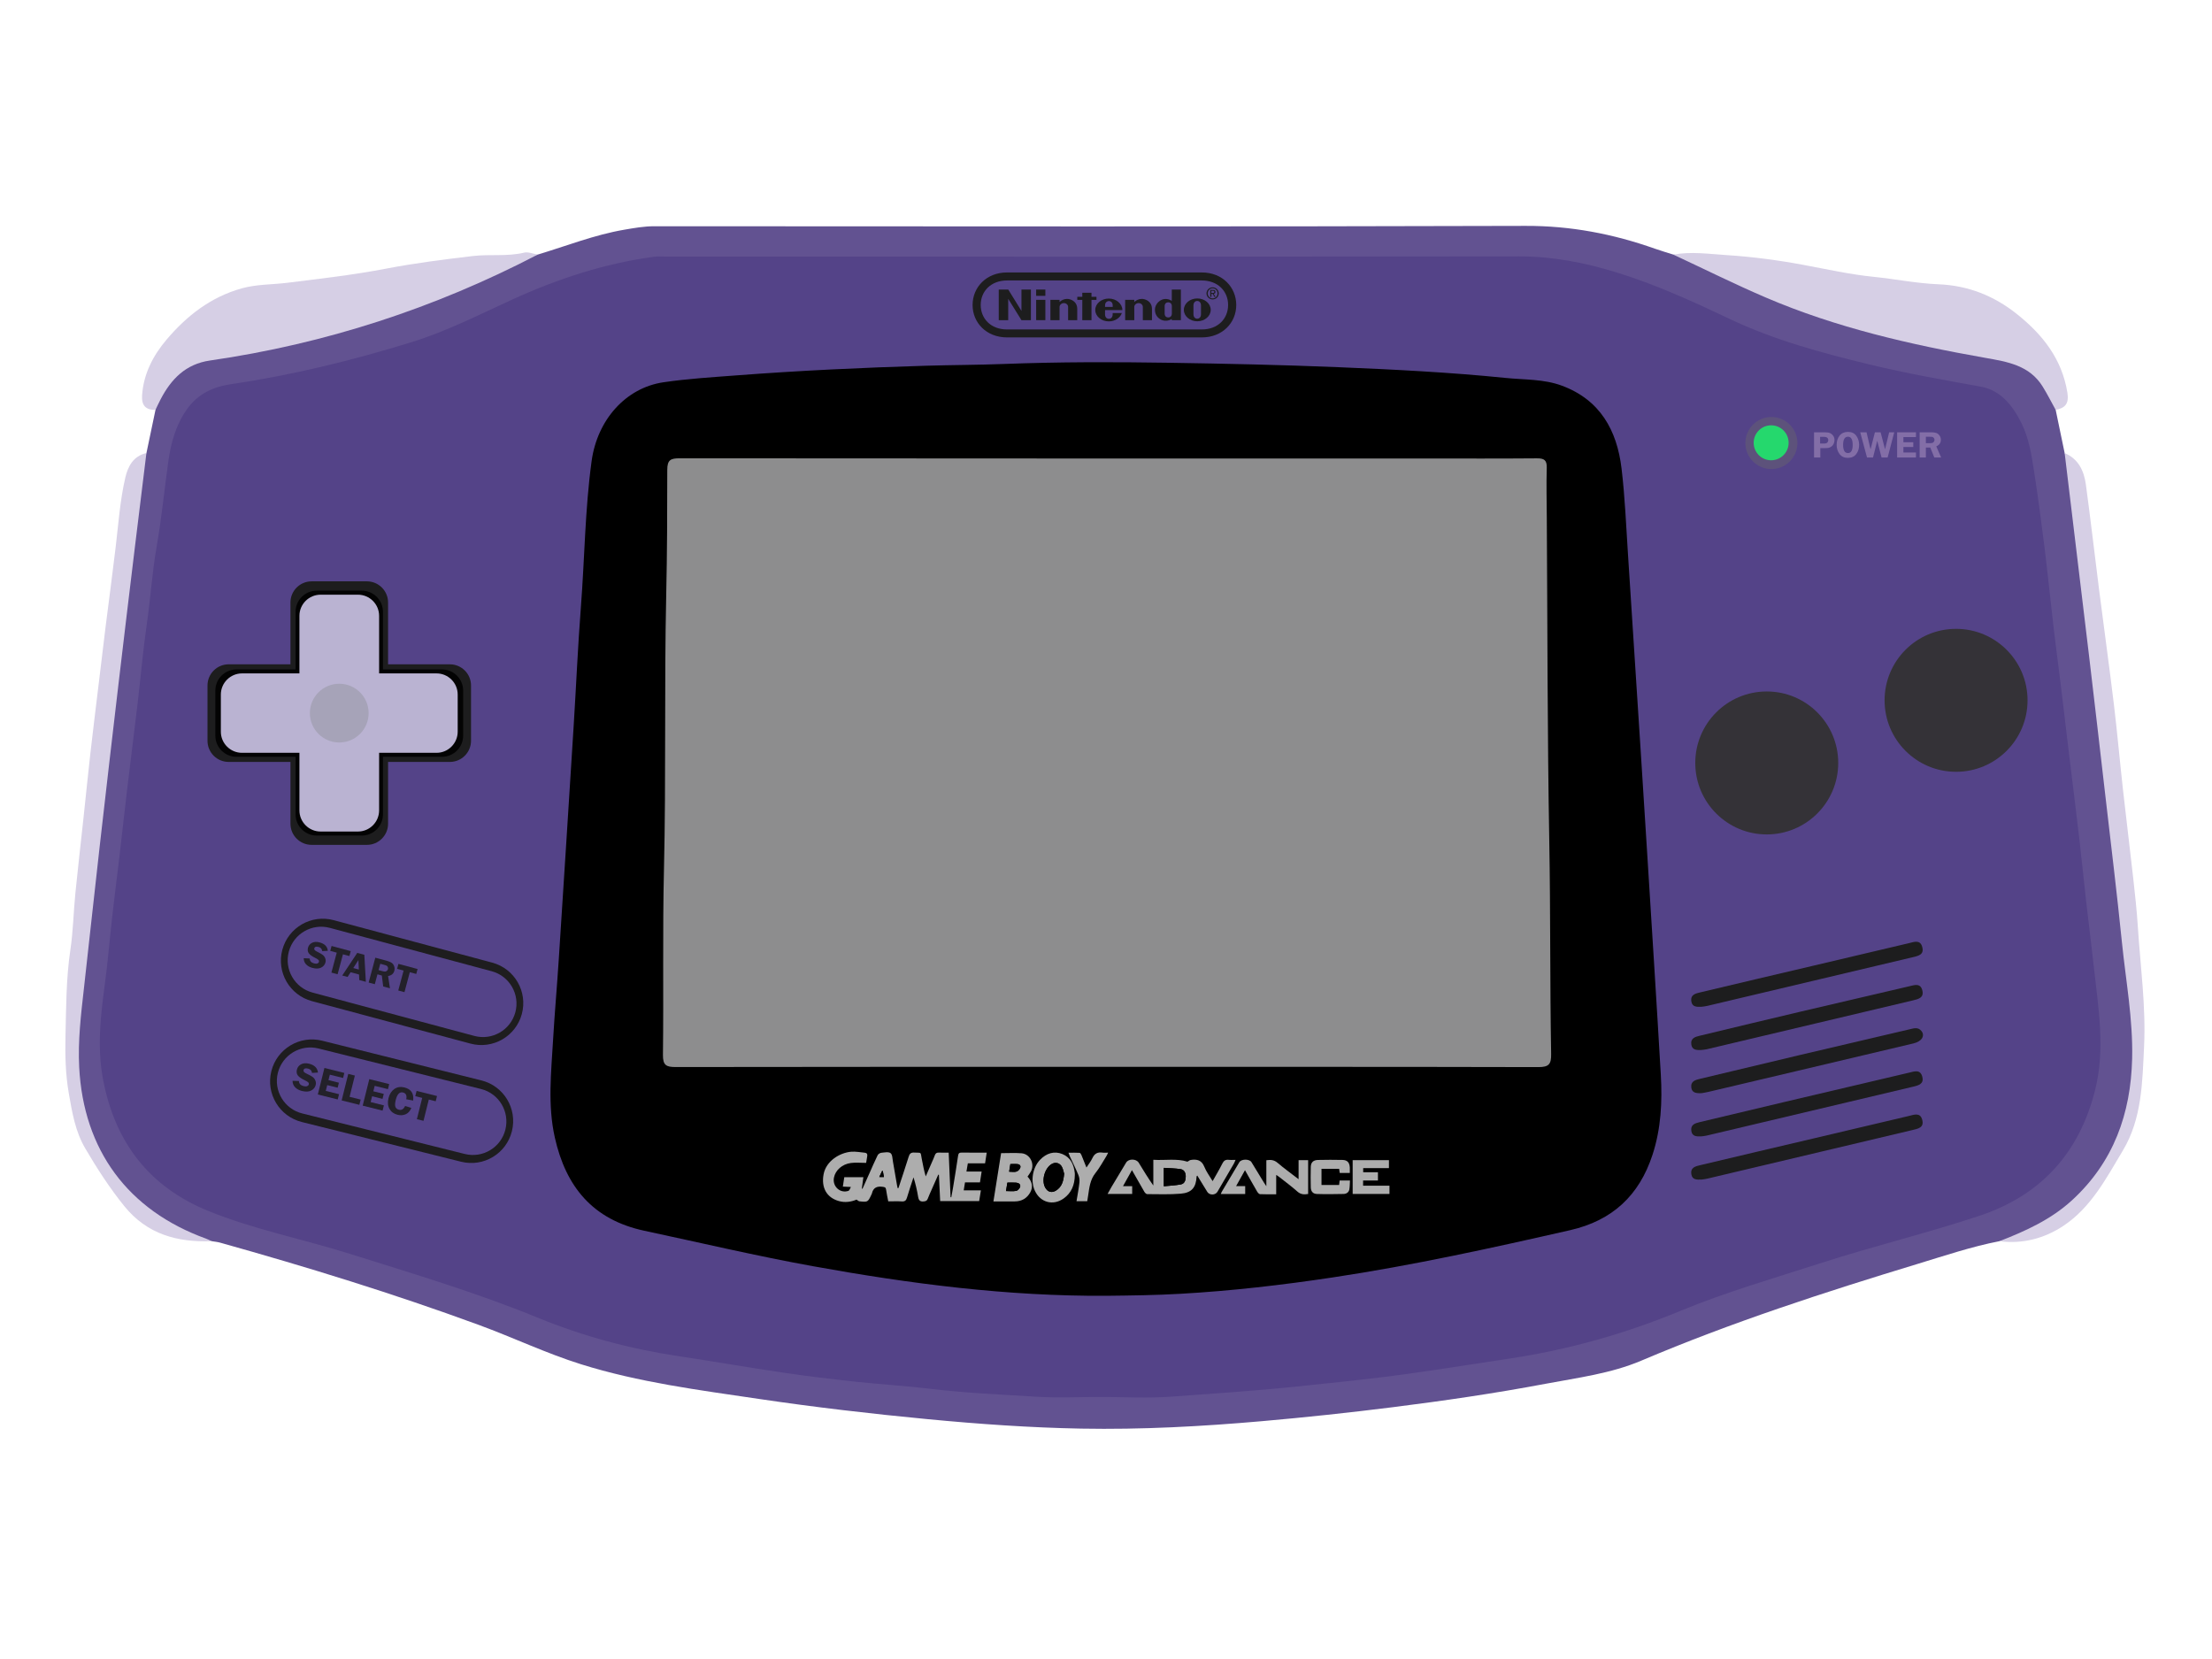 <?xml version="1.0" encoding="utf-8"?>
<!-- Generator: Adobe Illustrator 24.0.2, SVG Export Plug-In . SVG Version: 6.00 Build 0)  -->
<svg version="1.0" id="Layer_1" xmlns="http://www.w3.org/2000/svg" xmlns:xlink="http://www.w3.org/1999/xlink" x="0px" y="0px"
	 viewBox="0 0 1024 768" style="enable-background:new 0 0 1024 768;" xml:space="preserve">
<style type="text/css">
	.st0{fill:#625291;}
	.st1{fill:#544388;}
	.st2{fill:#8D8D8E;}
	.st3{fill:#1D1D1E;}
	.st4{fill-rule:evenodd;clip-rule:evenodd;fill:#1D1D1E;}
	.st5{fill:#D6CFE5;}
	.st6{fill:#ADADAD;}
	.st7{fill:#5D527B;}
	.st8{fill:#25D86D;}
	.st9{fill:#836EA7;}
	.st10{fill:#343237;}
	.st11{display:none;fill:#BAB3D2;}
	.st12{display:none;}
	.st13{display:inline;fill:#A09DB0;}
	.st14{fill:#1E1D1F;}
	.st15{fill:#23212A;}
	.st16{fill:#030303;}
	.st17{fill:#BAB3D2;}
	.st18{fill:#A6A3B8;}
	.st19{display:inline;fill:#A6A3B8;}
</style>
<g>
	<g>
		<g>
			<path class="st0" d="M951.64,189.77c1.38,6.66,2.76,13.32,4.15,19.98c3.31,7.65,3.21,15.93,4.27,23.97
				c4.25,32.18,8.07,64.41,11.72,96.66c4.18,36.88,8.59,73.73,12.48,110.64c1.85,17.53,4.27,34.98,4.03,52.72
				c-0.47,34.85-22.07,66.58-54.52,79.06c-2.66,1.02-5.45,1.28-8.2,1.79c-12.87,2.5-25.28,6.69-37.78,10.49
				c-43.28,13.15-86.27,27.09-127.97,44.8c-14.07,5.98-29.39,7.9-44.35,10.72c-23.47,4.43-47.11,7.87-70.8,10.85
				c-20.1,2.52-40.24,4.68-60.43,6.45c-27.87,2.45-55.76,3.96-83.72,3.45c-23.77-0.44-47.47-2.12-71.15-4.38
				c-26.13-2.49-52.18-5.52-78.12-9.37c-27.68-4.1-55.56-7.66-82.34-16.06c-16.08-5.05-31.43-12.38-47.28-18.2
				c-39.34-14.43-79.36-26.78-119.71-38.07c-1.27-0.35-2.6-0.47-3.9-0.69c-18.04-3.41-32.11-13.48-43.39-27.32
				c-13.08-16.04-18.87-34.88-19.28-55.56c-0.43-21.92,3.41-43.44,5.61-65.12c3.15-31.13,6.94-62.2,10.53-93.28
				c2.71-23.48,5.5-46.95,8.33-70.42c1.77-14.71,3.62-29.41,5.65-44.08c0.43-3.1,0.41-6.35,2.33-9.09
				c1.39-6.65,2.79-13.31,4.18-19.96c0.49-9.98,11.31-21.59,22.63-23.57c20.32-3.56,40.5-7.64,60.46-12.86
				c23.38-6.12,46.24-13.6,67.68-24.98c6.17-3.27,12.72-5.74,19.04-8.7c2.33-1.09,4.81-1.07,7.16-1.79
				c13.3-4,26.28-9.15,40.06-11.51c4.58-0.78,9.12-1.6,13.82-1.6c134.48,0.05,268.96,0.24,403.44-0.17
				c20.83-0.06,40.5,3.71,59.87,10.57c2.8,0.99,5.66,1.82,8.5,2.72c7.81,0.77,14.58,4.63,21.2,8.15
				c40.55,21.56,84.57,31.62,129.26,39.26c12.3,2.1,20.04,8.79,25.46,19.25C951.39,186.16,952.14,187.84,951.64,189.77z"/>
			<path class="st1" d="M508.94,646.7c-9.66,0-19.36,0.48-28.98-0.11c-16.51-1.02-33.05-1.71-49.5-3.7
				c-11.33-1.37-22.74-2.01-34.09-3.23c-11.18-1.2-22.35-2.53-33.47-4.17c-16.35-2.41-32.63-5.25-48.96-7.71
				c-22.37-3.37-43.95-9.16-64.99-17.78c-28.28-11.59-57.62-20.33-86.78-29.5c-21.84-6.87-44.46-11.28-65.7-19.9
				c-27.35-11.1-43.26-31.76-48.76-60.86c-2.87-15.16-1.09-29.95,0.92-44.89c1.34-10,2.13-20.06,3.27-30.09
				c1.15-10.18,2.46-20.34,3.65-30.52c1.14-9.69,2.18-19.39,3.34-29.07c1.57-13.13,3.24-26.24,4.79-39.36
				c1.45-12.32,2.51-24.69,4.29-36.95c1.73-11.94,2.46-23.99,4.56-35.9c2.29-13.01,3.54-26.2,5.38-39.3
				c1.21-8.6,3.43-16.8,8.58-24.12c5.09-7.24,12.19-10.48,20.5-11.71c28.42-4.18,56.22-10.99,83.64-19.47
				c16.1-4.98,31.07-12.63,46.33-19.61c21.07-9.64,42.89-16.82,65.94-19.9c1.64-0.22,3.33-0.06,4.99-0.06
				c131.79,0,263.59,0.07,395.38-0.1c15.49-0.02,30.3,2.88,44.94,7.38c18.16,5.58,35.37,13.44,52.51,21.58
				c20.63,9.8,42.62,15.73,64.74,21.08c17.05,4.13,34.32,7.17,51.58,10.28c9.07,1.63,14.63,8.67,18.64,16.65
				c3.63,7.21,4.81,15.13,6.02,22.98c1.78,11.59,3.34,23.22,4.78,34.86c1.56,12.63,2.82,25.3,4.3,37.95
				c1,8.54,2.17,17.06,3.21,25.59c1.28,10.5,2.5,21,3.77,31.5c1.57,12.96,3.2,25.91,4.72,38.88c1.17,10.02,2.16,20.06,3.29,30.08
				c1.15,10.18,2.47,20.34,3.58,30.53c2.05,18.87,5.33,37.63,0.52,56.68c-7.37,29.19-25.17,48.68-53.47,58.1
				c-24.08,8.01-48.8,13.96-72.97,21.76c-21.98,7.09-44.24,13.47-65.57,22.3c-25.59,10.59-51.83,17.97-79.22,22.08
				c-19.44,2.92-38.86,6.11-58.36,8.54c-13.45,1.67-26.96,3-40.44,4.42c-19.1,2-38.25,3.21-57.39,4.63
				c-11.1,0.82-22.32,0.15-33.48,0.15C508.94,646.68,508.94,646.69,508.94,646.7z"/>
			<path d="M512.12,599.86c-45.75,0.28-90.88-5.56-135.79-13.7c-26.17-4.74-52.05-10.85-78.05-16.41
				c-23.87-5.11-36.34-20.37-41.44-43.18c-3.37-15.05-1.67-30.15-0.8-45.24c0.72-12.45,1.84-24.87,2.64-37.32
				c2.33-35.84,4.61-71.69,6.86-107.54c1.16-18.43,1.94-36.88,3.36-55.29c1.74-22.54,1.9-45.21,4.96-67.64
				c2.63-19.33,15.93-34.01,33.23-36.57c11.17-1.65,22.49-2.33,33.76-3.19c29.2-2.23,58.44-3.59,87.72-4.47
				c11.98-0.36,23.96-0.35,35.93-0.81c25.46-0.98,50.94-0.98,76.41-0.57c26.12,0.41,52.25,0.96,78.36,2.04
				c25.91,1.07,51.84,2.36,77.65,4.98c8.72,0.89,17.71,0.47,26.1,3.58c17.69,6.55,25.51,20.64,27.63,38.25
				c1.61,13.36,2.13,26.85,3.02,40.28c2.01,30.53,3.96,61.07,5.92,91.6c1.01,15.77,2.02,31.53,3,47.3
				c2.11,33.86,4.29,67.72,6.25,101.59c0.72,12.5,0.11,24.92-3.84,37.02c-6.16,18.86-18.59,30.45-38.1,34.9
				c-36.46,8.31-72.98,16.33-109.98,21.89c-23.34,3.51-46.79,6.23-70.39,7.57C535.07,599.6,523.61,599.73,512.12,599.86z"/>
			<path class="st2" d="M512.23,493.88c-66.48,0-132.95-0.04-199.43,0.08c-4.32,0.01-5.96-0.75-5.9-5.63
				c0.34-28.65-0.2-57.32,0.47-85.96c1-42.3,0.11-84.61,1.04-126.89c0.43-19.31,0.49-38.62,0.49-57.92c0-4.63,1.5-5.4,5.69-5.4
				c115.29,0.11,230.59,0.09,345.88,0.09c16.99,0,33.99,0.08,50.98-0.07c3.4-0.03,4.7,0.82,4.59,4.43
				c-0.23,7.66-0.03,15.32,0.02,22.99c0.33,49.96,0.25,99.93,1.15,149.88c0.59,32.81,0.29,65.61,0.86,98.4
				c0.08,4.72-0.99,6.12-5.91,6.11C645.52,493.83,578.88,493.88,512.23,493.88z"/>
			<g>
				<path class="st3" d="M787.49,486.07c-2.37,0.13-4.19-0.14-4.53-2.53c-0.43-2.99,1.88-3.58,4-4.09
					c15.64-3.77,31.28-7.53,46.94-11.22c16.63-3.92,33.27-7.76,49.91-11.65c2.46-0.58,5.25-1.61,6.1,1.94
					c0.81,3.4-1.82,3.99-4.44,4.61c-31.81,7.5-63.6,15.08-95.41,22.61C789.1,485.96,788.09,485.99,787.49,486.07z"/>
				<path class="st3" d="M787.58,526.06c-2.34,0.12-4.2-0.04-4.6-2.44c-0.5-2.98,1.73-3.64,3.89-4.16
					c13.23-3.17,26.46-6.32,39.69-9.44c19.05-4.49,38.1-8.95,57.15-13.44c2.44-0.58,5.23-1.69,6.16,1.82
					c0.9,3.37-1.66,4.06-4.32,4.68c-31.81,7.5-63.61,15.07-95.41,22.6C789.19,525.92,788.18,525.98,787.58,526.06z"/>
				<path class="st3" d="M787.7,546.05c-2.35,0.12-4.26,0.05-4.7-2.34c-0.61-3.34,2.04-3.83,4.26-4.36
					c17.42-4.16,34.86-8.24,52.3-12.34c14.69-3.46,29.38-6.91,44.07-10.39c2.43-0.58,5.26-1.77,6.21,1.71
					c1.03,3.73-1.96,4.2-4.69,4.84c-31.65,7.47-63.28,15-94.92,22.49C789.27,545.89,788.27,545.96,787.7,546.05z"/>
				<path class="st3" d="M787.7,466.06c-2.35,0.12-4.26,0.05-4.7-2.34c-0.61-3.34,2.04-3.83,4.26-4.36
					c17.42-4.16,34.86-8.24,52.3-12.34c14.69-3.46,29.39-6.91,44.07-10.39c2.43-0.58,5.26-1.77,6.22,1.71
					c1.03,3.73-1.95,4.2-4.69,4.85c-31.65,7.47-63.28,15-94.92,22.49C789.27,465.9,788.27,465.98,787.7,466.06z"/>
				<path class="st3" d="M787.82,506.05c-2.8,0.14-4.58-0.22-4.87-2.6c-0.36-3,2-3.53,4.09-4.04c15.48-3.73,30.97-7.42,46.47-11.08
					c16.79-3.96,33.59-7.85,50.38-11.81c1.98-0.47,3.98-1.18,5.54,0.69c1.86,2.22,0.26,4.89-3.56,5.8
					c-18.24,4.35-36.48,8.64-54.73,12.95c-13.4,3.17-26.8,6.33-40.21,9.49C789.64,505.75,788.33,505.95,787.82,506.05z"/>
			</g>
			<g>
				<path class="st3" d="M556.35,126.13h-90.16c-9.54-0.02-15.95,6.84-15.95,15.06s6.39,15,15.96,15.01h90.13
					c9.57,0,15.97-6.78,15.97-15.01C572.3,132.96,565.89,126.11,556.35,126.13z M556.3,152.51h-90.07
					c-7.61,0.03-12.23-5.08-12.23-11.34s4.65-11.33,12.23-11.34h90.07c7.58,0.01,12.23,5.08,12.23,11.34
					C568.53,147.43,563.91,152.54,556.3,152.51z"/>
				<polygon class="st4" points="462.35,134.06 466.76,134.06 472.86,143.93 472.86,134.06 477.23,134.06 477.23,148.21 
					472.86,148.21 466.73,138.34 466.73,148.21 462.35,148.21 				"/>
				<polygon class="st4" points="501.02,135.52 505.28,135.52 505.28,137.42 507.59,137.42 507.59,138.82 505.28,138.82 
					505.29,148.21 501.02,148.21 501.03,138.82 498.71,138.82 498.71,137.42 501.03,137.42 				"/>
				<polygon class="st4" points="479.67,138.8 483.93,138.8 483.93,148.21 479.67,148.21 				"/>
				<polygon class="st4" points="479.66,134.05 483.93,134.05 483.93,136.95 479.66,136.95 				"/>
				<path class="st4" d="M555.97,143.43c0,0,0,1.42,0,1.99c0,1.5-0.89,2.12-1.74,2.12s-1.74-0.62-1.74-2.12c0-0.57,0-2.03,0-2.03
					s0-1.39,0-1.96c0-1.49,0.89-2.11,1.74-2.11s1.74,0.61,1.74,2.11C555.97,142.01,555.97,143.06,555.97,143.43L555.97,143.43
					L555.97,143.43L555.97,143.43z M554.26,138.16c-3.44,0-6.22,2.37-6.22,5.29s2.78,5.28,6.22,5.28c3.44,0,6.22-2.37,6.22-5.28
					C560.48,140.52,557.7,138.16,554.26,138.16L554.26,138.16z"/>
				<path class="st4" d="M542.46,134.06h4.2v14.15h-4.21c0,0,0-0.46,0-0.54c-1.63,1.02-3.47,1.02-4.9,0.35
					c-0.38-0.18-2.91-1.39-2.91-4.67c0-2.49,2.35-5.2,5.41-4.93c1.01,0.09,1.73,0.46,2.41,0.84
					C542.46,137.09,542.46,134.06,542.46,134.06L542.46,134.06L542.46,134.06z M542.49,143.46c0,0,0-1.18,0-1.68
					c0-1.45-1-1.83-1.67-1.83c-0.68,0-1.67,0.37-1.67,1.83c0,0.48,0,1.68,0,1.68s0,1.17,0,1.67c0,1.46,0.99,1.83,1.67,1.83
					c0.66,0,1.67-0.38,1.67-1.83C542.49,144.52,542.49,143.46,542.49,143.46L542.49,143.46z"/>
				<path class="st4" d="M493.89,138.37c1.59-0.04,4.82,1,4.8,4.73c0,0.66,0,5.12,0,5.12h-4.23c0,0,0-5.59,0-6.18
					c0-0.82-0.78-1.73-1.94-1.73s-2.02,0.91-2.02,1.73c0,0.4,0,6.18,0,6.18h-4.23v-9.41h4.23c0,0,0,0.76,0,0.99
					C491.31,139.01,492.48,138.41,493.89,138.37L493.89,138.37z"/>
				<path class="st4" d="M528.48,138.37c1.59-0.04,4.82,1,4.8,4.73c-0.01,0.66,0,5.12,0,5.12h-4.23c0,0,0-5.59,0-6.18
					c0-0.82-0.78-1.73-1.94-1.73s-2.02,0.91-2.02,1.73c0,0.4,0.01,6.18,0.01,6.18h-4.23v-9.41h4.22c0,0-0.01,0.76,0,0.99
					C525.91,139.01,527.08,138.41,528.48,138.37L528.48,138.37z"/>
				<path class="st4" d="M511.55,142.08c-0.01-0.82,0.01-1.37,0.28-1.85c0.33-0.58,0.95-0.85,1.5-0.86l0,0
					c0.56,0,1.17,0.28,1.5,0.86c0.27,0.47,0.29,1.02,0.28,1.85H511.55L511.55,142.08L511.55,142.08z M515.09,144.92
					c0,0,0,0.04,0,0.57c0,1.72-1.13,2.11-1.76,2.11s-1.78-0.38-1.78-2.11c0-0.52,0.01-1.94,0.01-1.94h8.02
					c0-2.92-2.82-5.34-6.28-5.34c-3.46,0-6.27,2.37-6.27,5.28c0,2.92,2.81,5.29,6.27,5.29c2.87,0,5.3-1.64,6.04-3.86H515.09
					L515.09,144.92z"/>
				<path class="st4" d="M560.78,137.43h-0.49v-3.22h1.23c0.76,0,1.14,0.28,1.14,0.92c0,0.58-0.36,0.83-0.84,0.89l0.92,1.42h-0.54
					l-0.85-1.4h-0.56v1.39H560.78L560.78,137.43z M561.36,135.61c0.41,0,0.78-0.03,0.78-0.52c0-0.4-0.36-0.47-0.7-0.47h-0.67v1
					L561.36,135.61L561.36,135.61z"/>
				<path class="st4" d="M558.53,135.81c0-1.6,1.3-2.79,2.84-2.79c1.52,0,2.82,1.18,2.82,2.79c0,1.62-1.3,2.8-2.82,2.8
					C559.83,138.61,558.53,137.43,558.53,135.81L558.53,135.81L558.53,135.81z M561.37,138.14c1.27,0,2.26-0.99,2.26-2.34
					c0-1.32-0.99-2.32-2.26-2.32c-1.28,0-2.28,1-2.28,2.32C559.09,137.15,560.09,138.14,561.37,138.14L561.37,138.14z"/>
			</g>
		</g>
		<g>
			<path class="st5" d="M67.78,209.73c-1.78,14.5-3.58,29.01-5.33,43.51c-2.55,21.11-5.11,42.22-7.59,63.34
				c-2.93,24.92-5.83,49.84-8.66,74.77c-2.51,22.12-4.88,44.27-7.37,66.39c-1.36,12.06-2.81,24.1-2.17,36.3
				c1.98,38.36,22.56,66.27,58.67,79.34c0.92,0.33,1.79,0.8,2.68,1.21c-15.89,0.56-29.9-3.15-40.49-16.26
				c-6.81-8.43-12.63-17.46-18.08-26.74c-4.6-7.83-6.08-16.73-7.61-25.57c-1.51-8.7-1.72-17.62-1.52-26.22
				c0.32-13.34,0.28-26.8,2.27-40.12c1.29-8.65,1.44-17.47,2.31-26.2c1.14-11.5,2.49-22.99,3.72-34.48
				c1.1-10.19,2.11-20.39,3.26-30.57c1.13-10.01,2.39-20.01,3.59-30.01c1.13-9.35,2.23-18.7,3.39-28.04
				c1.56-12.45,3.25-24.89,4.72-37.35c1.26-10.67,2-21.42,4.43-31.9C59.23,215.86,61.71,211.12,67.78,209.73z"/>
			<path class="st5" d="M925.58,574.59c12.13-4.7,23.91-10.05,33.64-18.98c19.19-17.63,27.21-40.04,27.81-65.57
				c0.43-18.21-2.94-36.09-4.76-54.1c-2.24-22.15-4.95-44.25-7.5-66.37c-2.53-21.95-5.07-43.9-7.67-65.84
				c-2.74-23.1-5.55-46.19-8.33-69.28c-0.99-8.24-1.99-16.48-2.98-24.71c6.43,2.72,8.96,8.27,9.82,14.56
				c2.22,16.36,4.09,32.77,6.18,49.14c2.23,17.52,4.67,35.01,6.78,52.54c1.58,13.12,2.74,26.29,4.2,39.42
				c1.53,13.78,3.25,27.54,4.78,41.32c0.82,7.39,1.64,14.79,2.11,22.21c1.19,18.51,3.79,37,2.89,55.54
				c-0.8,16.44-0.93,33.32-9.82,48.15c-7.65,12.77-14.69,26.32-27.46,34.81C946.52,573.27,936.38,575.99,925.58,574.59z"/>
		</g>
		<g>
			<path d="M406.8,554.57c-0.6,1.32-1.28,2.6-1.77,3.96c-0.42,1.17-1.15,1.42-2.3,1.42c-3.42-0.01-6.85,0.11-10.27,0.18
				c-6.07,0.13-11.05-2.08-13.71-7.66c-2.71-5.68-1.59-11.26,2.28-16.1c4.83-6.04,13.36-8.29,21.1-5.87
				c0.88,0.27,1.77,0.85,2.55-0.26c0.13-0.19,0.63-0.16,0.96-0.17c3.04-0.01,6.07-0.05,9.1,0.06c0.48,0.02,1.18,0.7,1.36,1.22
				c0.35,1.02,0.4,2.14,0.57,3.22c0.17,0.03,0.34,0.06,0.51,0.09c0.39-1.1,0.83-2.19,1.15-3.31c0.27-0.94,0.74-1.32,1.78-1.32
				c17.26,0.04,34.52,0.04,51.77,0.03c2.62,0,4.83,0.88,6.61,2.82c0.3,0.33,0.65,0.6,0.94,0.86c0.15-0.03,0.22-0.03,0.25-0.06
				c4.04-3.56,8.89-3.76,13.94-3.66c7.92,0.16,15.85,0.03,23.78,0.03c0.67,0,1.34,0,2.26,0c-0.56,1.1-1.03,2-1.67,3.24
				c0.86,0,1.49,0,2.13,0c11.92,0,23.84,0.02,35.75-0.03c1.32-0.01,2.05,0.4,2.63,1.54c0.78,1.54,1.72,2.99,2.82,4.86
				c1.03-1.92,1.94-3.49,2.73-5.13c0.43-0.88,0.97-1.2,1.95-1.19c7.87,0.04,15.74,0,23.61,0.06c0.76,0.01,1.62,0.4,2.26,0.85
				c1.82,1.28,3.55,2.69,5.66,4.32c0-1.94,0-3.46,0-5.1c16.51,0,32.78,0,49.19,0c0,7.63,0,15.24,0,23.02
				c-0.6,0.03-1.19,0.08-1.79,0.08c-13.94,0-27.88,0.03-41.82-0.05c-1.12-0.01-2.36-0.56-3.33-1.18c-1.73-1.12-3.29-2.5-5.27-4.03
				c0,1.94,0,3.5,0,5.26c-0.85,0-1.45,0-2.04,0c-10.85,0-21.7-0.05-32.55,0.05c-1.71,0.01-2.76-0.46-3.46-1.96
				c-0.33-0.7-0.83-1.31-1.38-2.16c-4.27,4.35-9.66,4.1-15.02,4.09c-9.84-0.03-19.68-0.01-29.51-0.02c-2.52,0-3.56,0.8-4.15,3.24
				c-3.94,0-7.92,0-12.03,0c-0.07-0.45-0.14-0.95-0.24-1.62c-5.71,3.31-10.99,2.79-15.89-1.7c-0.37,0.26-0.75,0.48-1.08,0.75
				c-2.21,1.84-4.75,2.65-7.63,2.63c-8.6-0.06-17.2-0.1-25.8-0.09c-11.24,0.01-22.48,0.04-33.72,0.15
				c-1.51,0.01-2.13-0.39-2.18-1.93c-0.04-1.15-0.41-2.29-0.63-3.43C407.08,554.59,406.94,554.58,406.8,554.57z M415.92,550
				c-0.11,0.02-0.22,0.04-0.33,0.05c-0.1-0.43-0.21-0.85-0.28-1.28c-0.63-3.65-1.22-7.31-1.89-10.95c-0.25-1.4-0.24-3.33-1.12-3.99
				c-0.95-0.71-2.82-0.32-4.26-0.17c-0.62,0.06-1.45,0.58-1.71,1.12c-1.36,2.77-2.57,5.61-3.83,8.43c-1.06,2.37-2.12,4.74-3.19,7.11
				c-0.1-0.03-0.2-0.07-0.3-0.1c0.23-1.69,0.46-3.38,0.71-5.26c-0.73,0-1.28,0-1.83,0c-2.3,0-4.59,0-7.01,0
				c-0.23,1.49-0.44,2.86-0.66,4.36c1.23,0.06,2.28,0.11,3.72,0.17c-0.45,0.76-0.66,1.63-1.11,1.79c-3.88,1.35-7.57-2.09-6.72-6.18
				c0.7-3.37,3.74-6.16,7.81-6.71c2.27-0.31,4.62-0.05,7.08-0.05c0.14-0.87,0.29-1.97,0.5-3.07c0.18-0.96-0.17-1.55-1.14-1.64
				c-2.11-0.2-4.24-0.63-6.32-0.45c-5.1,0.44-11.58,4.14-12.75,10.51c-1.12,6.11,1.43,10.74,7.08,12.32
				c2.87,0.81,5.66,0.39,8.19-0.67c0.53,0.32,0.91,0.74,1.34,0.79c3.85,0.44,3.91,0.39,5.54-3.09c0.07-0.15,0.18-0.3,0.21-0.46
				c0.6-2.78,2.39-3.55,5.04-3.16c0.9,0.13,1.4,0.24,1.54,1.27c0.24,1.81,0.65,3.6,1.01,5.46c2.2,0,4.23-0.1,6.24,0.03
				c1.45,0.1,2.05-0.43,2.44-1.79c0.91-3.15,1.99-6.24,3.01-9.36c0.94,3.02,1.64,6,2.14,9.01c0.26,1.61,0.83,2.33,2.58,2.15
				c0.96-0.1,1.52-0.32,1.87-1.25c0.51-1.37,1.13-2.69,1.72-4.03c1.05-2.38,2.1-4.75,3.15-7.13c0.1,0.03,0.2,0.06,0.3,0.08
				c0.19,4.05,0.39,8.1,0.58,12.16c6.13,0,12.06,0,18.05,0c0.27-1.67,0.53-3.23,0.81-4.97c-2.78,0-5.29,0-7.96,0
				c0.21-1.3,0.4-2.44,0.6-3.69c2.38,0,4.61,0,6.93,0c0.26-1.7,0.5-3.27,0.77-5.03c-2.48,0-4.71,0-7.03,0
				c0.23-1.35,0.42-2.52,0.64-3.78c2.83,0,5.4,0,7.98,0c0.26-1.66,0.49-3.2,0.76-4.96c-3.98,0-7.79,0.04-11.6-0.02
				c-1.15-0.02-1.5,0.37-1.66,1.51c-0.71,4.94-1.54,9.85-2.34,14.78c-0.24,1.47-0.53,2.93-0.8,4.4c-0.11-0.02-0.22-0.04-0.33-0.06
				c-0.29-6.81-0.57-13.62-0.87-20.61c-1.63,0-3.08,0.06-4.53-0.02c-1-0.06-1.56,0.3-1.89,1.24c-0.37,1.06-0.85,2.07-1.3,3.1
				c-0.97,2.23-1.94,4.46-2.91,6.69c-0.83-2.74-1.29-5.42-1.83-8.08c-0.69-3.42,0.13-2.78-3.51-2.96c-1.55-0.08-2.12,0.52-2.55,1.9
				C419.15,540.33,417.51,545.16,415.92,550z M524.01,541.68c1.99,3.49,3.85,6.8,5.78,10.07c0.27,0.46,0.85,1.05,1.29,1.05
				c5.17,0.02,10.36,0.22,15.49-0.2c5.18-0.43,7.14-2.89,7.4-8.03c0-0.08,0.12-0.15,0.31-0.35c1.57,2.55,3.09,5.08,4.65,7.57
				c1.02,1.62,3.72,1.57,4.69-0.08c2.53-4.31,5.04-8.62,7.55-12.94c0.29-0.5,0.49-1.06,0.83-1.82c-1.24,0-2.2,0.1-3.13-0.02
				c-1.5-0.19-2.32,0.38-3,1.74c-1.34,2.68-2.89,5.26-4.49,8.12c-1.41-2.39-2.95-4.39-3.84-6.64c-1.23-3.1-3.44-3.6-6.25-3.17
				c-0.51,0.08-0.96,0.49-1.56,0.81c-5.01-1.59-10.34-0.51-15.8-0.88c0,4.15,0,8.03,0,11.92c-2.44-3.48-4.6-7.01-6.75-10.55
				c-1.16-1.91-4.7-1.96-5.84-0.07c-2.29,3.8-4.58,7.59-6.85,11.4c-0.59,0.99-1.13,2.01-1.74,3.11c3.95,0,7.67,0,11.39,0
				c0-1.26,0-2.36,0-3.61c-1.36,0-2.63,0-4.24,0C521.31,546.52,522.61,544.2,524.01,541.68z M590.79,543.92
				c0.63,0.41,1.06,0.64,1.44,0.94c2.82,2.23,5.72,4.37,8.4,6.75c1.56,1.38,3.14,1.41,4.95,1.1c0-5.29,0-10.48,0-15.66
				c-1.48,0-2.8,0-4.42,0c0,2.89,0,5.69,0,8.82c-3.51-2.7-6.75-5.03-9.77-7.61c-1.57-1.34-3.15-1.46-5.16-1.17c0,3.87,0,7.7,0,12.03
				c-0.6-0.9-0.91-1.34-1.19-1.8c-1.9-3.12-3.78-6.25-5.7-9.35c-0.96-1.55-4.68-1.52-5.61,0.03c-2.71,4.53-5.4,9.07-8.09,13.61
				c-0.19,0.32-0.3,0.68-0.48,1.1c3.86,0,7.57,0,11.28,0c0-1.26,0-2.36,0-3.64c-1.34,0-2.6,0-4.21,0c1.43-2.57,2.71-4.85,4.11-7.37
				c1.98,3.49,3.75,6.68,5.59,9.83c0.31,0.52,0.87,1.24,1.35,1.26c2.45,0.13,4.9,0.06,7.51,0.06
				C590.79,549.81,590.79,546.98,590.79,543.92z M463.44,533.83c-1.19,7.45-2.37,14.82-3.57,22.33c3.52,0,6.72,0.01,9.91,0
				c3.21-0.01,5.66-1.48,7.16-4.23c1.44-2.64,0.74-5.1-1.29-7.25c0.57-0.84,1.17-1.59,1.6-2.42c1.85-3.53-0.45-8.08-4.4-8.39
				C469.81,533.64,466.71,533.83,463.44,533.83z M497.56,544.07c0-0.34,0.03-0.68-0.01-1.01c-0.46-3.89-1.87-7.22-5.76-8.81
				c-3.66-1.49-7.39-0.44-10.37,2.72c-3.43,3.63-4.43,9.82-2.32,14.33c2.52,5.37,8.39,6.99,13.25,3.55
				C496.04,552.24,497.51,548.47,497.56,544.07z M624.87,543c0-0.95,0.04-1.73-0.01-2.5c-0.14-2.34-1.14-3.46-3.42-3.52
				c-3.76-0.09-7.53-0.09-11.29,0.01c-2.21,0.06-3.3,1.12-3.36,3.2c-0.08,3.14-0.08,6.29,0,9.43c0.05,1.93,0.97,3.06,2.86,3.12
				c4.09,0.13,8.19,0.07,12.29-0.01c1.32-0.03,2.45-0.73,2.7-2.12c0.24-1.34,0.21-2.72,0.29-4.1c-1.81,0-3.29,0-4.78,0
				c-0.09,0.76-0.16,1.41-0.24,2.07c-2.8,0-5.47,0-8.16,0c0-2.58,0-5.06,0-7.5c2.82,0,5.49,0,8.16,0c0.11,0.72,0.19,1.31,0.28,1.93
				C621.75,543,623.19,543,624.87,543z M642.98,540.75c0-1.33,0-2.47,0-3.67c-5.67,0-11.25,0-16.8,0c0,5.32,0,10.51,0,15.64
				c5.79,0,11.42,0,17.04,0c0-1.31,0-2.46,0-3.81c-4.12,0-8.13,0-12.21,0c0-0.85,0-1.5,0-2.4c2.34,0,4.6,0,6.87,0
				c0-1.39,0-2.53,0-3.84c-2.35,0-4.57,0-6.83,0c0-0.69,0-1.21,0-1.91C635.08,540.75,638.99,540.75,642.98,540.75z M503.31,556.08
				c0.14-0.87,0.29-1.69,0.41-2.51c0.57-3.69,0.87-7.39,3.41-10.54c1.96-2.43,3.43-5.25,5.11-7.91c0.25-0.39,0.42-0.84,0.76-1.52
				c-1.08,0-1.86,0.1-2.62-0.02c-2.21-0.34-3.68,0.42-4.65,2.51c-0.69,1.48-1.74,2.79-2.77,4.4c-0.85-2.12-1.54-3.94-2.3-5.74
				c-0.18-0.42-0.54-1.05-0.86-1.07c-1.64-0.11-3.29-0.05-5.17-0.05c0.29,0.77,0.44,1.24,0.64,1.68c1.34,2.9,2.76,5.76,3.99,8.71
				c0.42,1.01,0.58,2.26,0.45,3.36c-0.33,2.88-0.88,5.73-1.35,8.7C500.11,556.08,501.66,556.08,503.31,556.08z"/>
			<path class="st6" d="M415.92,550c1.59-4.84,3.23-9.67,4.74-14.54c0.43-1.38,1-1.98,2.55-1.9c3.64,0.19,2.82-0.46,3.51,2.96
				c0.54,2.67,1,5.35,1.83,8.08c0.97-2.23,1.94-4.46,2.91-6.69c0.45-1.03,0.93-2.04,1.3-3.1c0.33-0.94,0.89-1.29,1.89-1.24
				c1.44,0.08,2.89,0.02,4.53,0.02c0.29,6.99,0.58,13.8,0.87,20.61c0.11,0.02,0.22,0.04,0.33,0.06c0.27-1.47,0.56-2.93,0.8-4.4
				c0.8-4.92,1.63-9.84,2.34-14.78c0.16-1.14,0.51-1.53,1.66-1.51c3.81,0.06,7.62,0.02,11.6,0.02c-0.27,1.76-0.51,3.3-0.76,4.96
				c-2.58,0-5.15,0-7.98,0c-0.21,1.26-0.41,2.43-0.64,3.78c2.32,0,4.55,0,7.03,0c-0.27,1.76-0.51,3.33-0.77,5.03
				c-2.32,0-4.55,0-6.93,0c-0.2,1.26-0.39,2.39-0.6,3.69c2.67,0,5.18,0,7.96,0c-0.28,1.74-0.54,3.3-0.81,4.97
				c-5.99,0-11.92,0-18.05,0c-0.19-4.06-0.39-8.11-0.58-12.16c-0.1-0.03-0.2-0.06-0.3-0.08c-1.05,2.38-2.11,4.75-3.15,7.13
				c-0.59,1.34-1.21,2.66-1.72,4.03c-0.35,0.93-0.9,1.15-1.87,1.25c-1.74,0.18-2.31-0.55-2.58-2.15c-0.49-3.01-1.2-5.99-2.14-9.01
				c-1.01,3.12-2.1,6.21-3.01,9.36c-0.39,1.36-0.99,1.89-2.44,1.79c-2.01-0.14-4.04-0.03-6.24-0.03c-0.35-1.86-0.77-3.65-1.01-5.46
				c-0.14-1.04-0.63-1.14-1.54-1.27c-2.65-0.39-4.44,0.37-5.04,3.16c-0.03,0.16-0.14,0.31-0.21,0.46c-1.63,3.47-1.69,3.52-5.54,3.09
				c-0.42-0.05-0.81-0.46-1.34-0.79c-2.53,1.06-5.32,1.48-8.19,0.67c-5.65-1.59-8.2-6.21-7.08-12.32
				c1.17-6.37,7.65-10.07,12.75-10.51c2.08-0.18,4.22,0.25,6.32,0.45c0.97,0.09,1.32,0.67,1.14,1.64c-0.21,1.1-0.36,2.2-0.5,3.07
				c-2.46,0-4.8-0.25-7.08,0.05c-4.07,0.55-7.11,3.34-7.81,6.71c-0.85,4.09,2.84,7.53,6.72,6.18c0.46-0.16,0.66-1.03,1.11-1.79
				c-1.45-0.07-2.49-0.12-3.72-0.17c0.23-1.5,0.44-2.87,0.66-4.36c2.42,0,4.71,0,7.01,0c0.55,0,1.1,0,1.83,0
				c-0.25,1.87-0.48,3.56-0.71,5.26c0.1,0.03,0.2,0.07,0.3,0.1c1.06-2.37,2.12-4.74,3.19-7.11c1.26-2.82,2.47-5.66,3.83-8.43
				c0.27-0.54,1.1-1.06,1.71-1.12c1.44-0.14,3.31-0.54,4.26,0.17c0.88,0.65,0.87,2.59,1.12,3.99c0.66,3.64,1.26,7.3,1.89,10.95
				c0.07,0.43,0.19,0.86,0.28,1.28C415.7,550.03,415.81,550.02,415.92,550z M409.19,544.87c-0.18-1-0.34-1.88-0.5-2.77
				c-0.11-0.02-0.21-0.05-0.32-0.07c-0.42,0.9-0.84,1.79-1.33,2.83C407.86,544.87,408.43,544.87,409.19,544.87z"/>
			<path class="st6" d="M524.01,541.68c-1.4,2.51-2.69,4.84-4.13,7.42c1.61,0,2.88,0,4.24,0c0,1.25,0,2.35,0,3.61
				c-3.72,0-7.43,0-11.39,0c0.62-1.1,1.15-2.12,1.74-3.11c2.27-3.81,4.56-7.6,6.85-11.4c1.14-1.89,4.67-1.84,5.84,0.07
				c2.15,3.54,4.31,7.08,6.75,10.55c0-3.88,0-7.77,0-11.92c5.46,0.37,10.8-0.71,15.8,0.88c0.6-0.32,1.06-0.73,1.56-0.81
				c2.81-0.43,5.02,0.07,6.25,3.17c0.89,2.25,2.43,4.25,3.84,6.64c1.6-2.86,3.15-5.43,4.49-8.12c0.68-1.36,1.5-1.93,3-1.74
				c0.93,0.12,1.89,0.02,3.13,0.02c-0.34,0.76-0.54,1.32-0.83,1.82c-2.5,4.32-5.02,8.64-7.55,12.94c-0.97,1.65-3.67,1.7-4.69,0.08
				c-1.57-2.5-3.09-5.02-4.65-7.57c-0.18,0.2-0.3,0.27-0.31,0.35c-0.26,5.14-2.22,7.61-7.4,8.03c-5.14,0.42-10.33,0.22-15.49,0.2
				c-0.44,0-1.01-0.59-1.29-1.05C527.86,548.48,526,545.17,524.01,541.68z M538.77,549.16c2.69-0.27,5.3-0.38,7.84-0.85
				c1.81-0.34,2.29-1.94,2.3-3.64c0.02-1.71-0.68-3.16-2.34-3.43c-2.54-0.42-5.16-0.42-7.8-0.61
				C538.77,543.61,538.77,546.17,538.77,549.16z"/>
			<path class="st6" d="M590.79,543.92c0,3.06,0,5.89,0,8.95c-2.61,0-5.06,0.07-7.51-0.06c-0.48-0.03-1.05-0.74-1.35-1.26
				c-1.84-3.15-3.61-6.33-5.59-9.83c-1.41,2.52-2.68,4.8-4.11,7.37c1.61,0,2.86,0,4.21,0c0,1.27,0,2.38,0,3.64
				c-3.71,0-7.43,0-11.28,0c0.18-0.42,0.29-0.79,0.48-1.1c2.69-4.54,5.38-9.08,8.09-13.61c0.93-1.55,4.65-1.58,5.61-0.03
				c1.92,3.1,3.8,6.24,5.7,9.35c0.28,0.46,0.59,0.9,1.19,1.8c0-4.34,0-8.17,0-12.03c2.02-0.29,3.6-0.17,5.16,1.17
				c3.03,2.58,6.27,4.91,9.77,7.61c0-3.12,0-5.93,0-8.82c1.62,0,2.94,0,4.42,0c0,5.19,0,10.38,0,15.66
				c-1.81,0.31-3.39,0.28-4.95-1.1c-2.68-2.38-5.58-4.52-8.4-6.75C591.85,544.56,591.42,544.32,590.79,543.92z"/>
			<path class="st6" d="M463.44,533.83c3.27,0,6.37-0.19,9.43,0.05c3.94,0.3,6.25,4.86,4.4,8.39c-0.44,0.83-1.04,1.58-1.6,2.42
				c2.02,2.14,2.73,4.61,1.29,7.25c-1.51,2.76-3.96,4.22-7.16,4.23s-6.39,0-9.91,0C461.07,548.65,462.25,541.28,463.44,533.83z
				 M465.7,551.37c1.7,0,3.29,0.22,4.77-0.09c0.74-0.15,1.65-1.2,1.81-1.97c0.24-1.16-0.84-1.75-1.93-1.82
				c-1.32-0.09-2.65-0.02-4.01-0.02C466.13,548.77,465.94,549.92,465.7,551.37z M467.15,542.42c1.3,0,2.5,0.27,3.48-0.09
				c0.77-0.27,1.67-1.26,1.77-2.03c0.14-1.07-0.93-1.48-2.01-1.45c-0.87,0.03-1.74,0.01-2.66,0.01
				C467.52,540.17,467.34,541.24,467.15,542.42z"/>
			<path class="st6" d="M497.56,544.07c-0.06,4.4-1.52,8.17-5.21,10.77c-4.86,3.44-10.74,1.82-13.25-3.55
				c-2.11-4.5-1.11-10.69,2.32-14.33c2.99-3.17,6.71-4.22,10.37-2.72c3.9,1.59,5.31,4.92,5.76,8.81
				C497.6,543.39,497.56,543.73,497.56,544.07z M492.62,543.33c-0.24-0.78-0.45-2.01-0.99-3.09c-0.94-1.88-2.97-2.4-4.71-1.41
				c-3.27,1.87-4.88,7.54-3.09,10.88c1.13,2.11,3.05,2.68,5.06,1.42C491.58,549.44,492.33,546.74,492.62,543.33z"/>
			<path class="st6" d="M624.87,543c-1.68,0-3.12,0-4.67,0c-0.09-0.62-0.18-1.21-0.28-1.93c-2.67,0-5.33,0-8.16,0
				c0,2.44,0,4.92,0,7.5c2.69,0,5.36,0,8.16,0c0.08-0.66,0.15-1.3,0.24-2.07c1.49,0,2.98,0,4.78,0c-0.09,1.38-0.05,2.77-0.29,4.1
				c-0.25,1.39-1.37,2.1-2.7,2.12c-4.1,0.08-8.2,0.14-12.29,0.01c-1.89-0.06-2.81-1.19-2.86-3.12c-0.08-3.14-0.09-6.29,0-9.43
				c0.06-2.08,1.15-3.15,3.36-3.2c3.76-0.09,7.53-0.09,11.29-0.01c2.29,0.05,3.28,1.18,3.42,3.52
				C624.91,541.27,624.87,542.05,624.87,543z"/>
			<path class="st6" d="M642.98,540.75c-4,0-7.9,0-11.92,0c0,0.7,0,1.22,0,1.91c2.26,0,4.48,0,6.83,0c0,1.31,0,2.45,0,3.84
				c-2.27,0-4.54,0-6.87,0c0,0.9,0,1.55,0,2.4c4.08,0,8.09,0,12.21,0c0,1.35,0,2.51,0,3.81c-5.62,0-11.26,0-17.04,0
				c0-5.14,0-10.32,0-15.64c5.55,0,11.13,0,16.8,0C642.98,538.28,642.98,539.43,642.98,540.75z"/>
			<path class="st6" d="M503.31,556.08c-1.66,0-3.21,0-4.96,0c0.48-2.97,1.03-5.82,1.35-8.7c0.12-1.1-0.03-2.34-0.45-3.36
				c-1.22-2.95-2.65-5.81-3.99-8.71c-0.2-0.44-0.35-0.91-0.64-1.68c1.88,0,3.53-0.06,5.17,0.05c0.31,0.02,0.68,0.65,0.86,1.07
				c0.76,1.79,1.46,3.61,2.3,5.74c1.03-1.61,2.08-2.92,2.77-4.4c0.97-2.09,2.44-2.85,4.65-2.51c0.75,0.12,1.54,0.02,2.62,0.02
				c-0.34,0.69-0.51,1.13-0.76,1.52c-1.68,2.66-3.15,5.48-5.11,7.91c-2.53,3.15-2.84,6.85-3.41,10.54
				C503.6,554.4,503.46,555.22,503.31,556.08z"/>
			<path d="M409.19,544.87c-0.75,0-1.33,0-2.15,0c0.49-1.04,0.91-1.94,1.33-2.83c0.11,0.02,0.21,0.05,0.32,0.07
				C408.85,542.98,409.01,543.86,409.19,544.87z"/>
			<path d="M538.77,549.16c0-3,0-5.56,0-8.53c2.64,0.18,5.25,0.19,7.8,0.61c1.66,0.28,2.36,1.72,2.34,3.43
				c-0.02,1.71-0.49,3.3-2.3,3.64C544.07,548.78,541.46,548.89,538.77,549.16z"/>
			<path d="M465.7,551.37c0.24-1.45,0.43-2.6,0.65-3.91c1.36,0,2.69-0.07,4.01,0.02c1.08,0.08,2.16,0.66,1.93,1.82
				c-0.16,0.78-1.07,1.82-1.81,1.97C469,551.59,467.41,551.37,465.7,551.37z"/>
			<path d="M467.15,542.42c0.19-1.19,0.37-2.26,0.58-3.56c0.91,0,1.79,0.02,2.66-0.01c1.08-0.03,2.14,0.37,2.01,1.45
				c-0.1,0.77-1,1.76-1.77,2.03C469.65,542.69,468.45,542.42,467.15,542.42z"/>
			<path d="M492.62,543.33c-0.28,3.41-1.04,6.11-3.74,7.8c-2.01,1.26-3.93,0.69-5.06-1.42c-1.79-3.34-0.17-9.01,3.09-10.88
				c1.74-1,3.77-0.47,4.71,1.41C492.17,541.32,492.38,542.56,492.62,543.33z"/>
		</g>
		<g>
			<circle class="st7" cx="820.03" cy="205.09" r="12.05"/>
			<circle class="st8" cx="819.92" cy="204.98" r="8.09"/>
			<g>
				<path class="st9" d="M842.68,207.45v4.33h-2.9v-11.66h4.81c1.07,0,1.89,0.11,2.46,0.33s1.08,0.61,1.52,1.18
					c0.45,0.56,0.67,1.26,0.67,2.08c0,0.58-0.12,1.14-0.36,1.68s-0.58,0.98-1.01,1.29c-0.44,0.31-0.86,0.52-1.26,0.62
					s-1.05,0.15-1.92,0.15L842.68,207.45L842.68,207.45z M842.58,205.33h1.86c0.71,0,1.21-0.16,1.49-0.47
					c0.29-0.31,0.43-0.67,0.43-1.08c0-0.47-0.16-0.85-0.48-1.13s-0.8-0.42-1.45-0.42h-1.85V205.33z"/>
				<path class="st9" d="M855.4,211.96c-1.64,0-2.91-0.59-3.81-1.77c-0.9-1.18-1.35-2.61-1.35-4.28c0-1.7,0.46-3.12,1.37-4.26
					s2.21-1.71,3.89-1.71c1.7,0,2.99,0.61,3.85,1.82c0.87,1.22,1.3,2.61,1.3,4.17c0,1.69-0.45,3.12-1.34,4.28
					C858.42,211.38,857.11,211.96,855.4,211.96z M855.48,202.17c-1.5,0-2.25,1.26-2.25,3.78s0.75,3.79,2.25,3.79
					c1.45,0,2.18-1.26,2.18-3.78C857.66,203.43,856.93,202.17,855.48,202.17z"/>
				<path class="st9" d="M876.9,200.12l-3.06,11.66h-2.81l-2.01-7.72l-1.94,7.72h-2.79l-3.14-11.66h2.92l1.68,7.12
					c0.01,0.03,0.04,0.16,0.1,0.38c0.02,0.08,0.06,0.2,0.1,0.36l2-7.85h2.64l2.05,7.85c0.04-0.15,0.1-0.39,0.18-0.73l1.73-7.12h2.35
					V200.12z"/>
				<path class="st9" d="M886.95,202.34h-5.81v2.39h4.57v2.2h-4.57v2.55h5.81v2.31h-8.71v-11.66h8.71V202.34z"/>
				<path class="st9" d="M891.54,207.16v4.62h-2.88v-11.66h5.36c0.99,0,1.78,0.11,2.38,0.33s1.09,0.62,1.49,1.21
					s0.59,1.24,0.59,1.96c0,1.4-0.71,2.41-2.12,3.01l2.25,5.16h-3.16l-1.87-4.62h-2.04V207.16z M891.54,202.19v2.97h1.75
					c0.57,0,0.99-0.04,1.25-0.12s0.49-0.25,0.69-0.51c0.2-0.27,0.3-0.57,0.3-0.91c0-0.32-0.1-0.62-0.3-0.87
					c-0.2-0.26-0.42-0.41-0.66-0.47s-0.69-0.09-1.34-0.09L891.54,202.19L891.54,202.19z"/>
			</g>
		</g>
		<g>
			<path class="st5" d="M248.94,117.85c-47.83,24.89-98.4,41.34-151.77,49.05c-11.23,1.62-17.93,8.57-22.84,17.99
				c-0.84,1.6-1.58,3.25-2.37,4.88c-4.64,0.02-6.51-2.2-6.18-6.88c0.7-9.9,5.12-18.33,11.24-25.57
				c9.33-11.04,20.45-19.79,34.85-23.82c6.99-1.95,14.11-1.72,21.14-2.59c15.25-1.9,30.51-3.62,45.62-6.53
				c13.3-2.56,26.74-4.25,40.2-5.85c7.93-0.94,15.93,0.31,23.78-1.57C244.54,116.49,246.83,117.51,248.94,117.85z"/>
			<path class="st5" d="M951.64,189.77c-2-3.61-3.86-7.31-6.03-10.82c-6.11-9.85-16.22-11.46-26.56-13.29
				c-34.7-6.13-69-13.96-101.54-27.9c-14.48-6.2-28.59-13.24-42.87-19.89c8.22-1.53,16.5-0.3,24.65,0.22
				c11.99,0.77,23.96,2.36,35.83,4.58c10.7,2,21.35,4.38,32.22,5.48c10.01,1.02,19.96,3.04,29.99,3.45
				c13.87,0.56,25.86,5.38,36.46,13.87c11.78,9.42,20.75,20.68,23.26,36.28C957.87,186.89,956.06,188.85,951.64,189.77z"/>
		</g>
	</g>
	<g>
		<circle class="st10" cx="817.88" cy="353.19" r="33.09"/>
		<circle class="st11" cx="817.85" cy="353.19" r="28.99"/>
		<g class="st12">
			<path class="st13" d="M806.22,365.56v-28.82h14.63c3.04,0,5.26,0.77,6.65,2.3s2.09,3.29,2.09,5.26c0,1.44-0.41,2.73-1.21,3.9
				c-0.81,1.16-2.02,1.96-3.62,2.4c3.73,0.9,5.6,3.14,5.6,6.71c0,2.14-0.66,4.05-1.97,5.73c-1.32,1.68-4.13,2.52-8.44,2.52
				L806.22,365.56L806.22,365.56z M814.37,347.79h4.1c1.03,0,1.75-0.26,2.17-0.78s0.63-1.08,0.63-1.67c0-1.6-0.99-2.41-2.96-2.41
				h-3.95v4.86H814.37z M814.37,359.15h4.31c1.07,0,1.85-0.26,2.35-0.79s0.75-1.12,0.75-1.78s-0.24-1.27-0.73-1.83
				s-1.38-0.83-2.67-0.83h-4.01V359.15z"/>
		</g>
		<circle class="st10" cx="905.52" cy="324.2" r="33.09"/>
		<circle class="st11" cx="905.52" cy="324.2" r="28.99"/>
		<g class="st12">
			<path class="st13" d="M910.99,338.4l-1.63-5.68h-7.72l-1.73,5.68h-7.18l8.9-28.82h9.35l9.04,28.82H910.99z M903.14,326.43h4.66
				l-2.33-8.36L903.14,326.43z"/>
		</g>
	</g>
	<g>
		<path class="st14" d="M217.81,483.12l-73.39-19.66c-10.35-2.77-16.5-13.41-13.72-23.77l0,0c2.77-10.35,13.41-16.5,23.77-13.72
			l73.39,19.66c10.35,2.77,16.5,13.41,13.72,23.77l0,0C238.8,479.75,228.16,485.89,217.81,483.12z"/>
		<path class="st1" d="M219.58,479.56l-74.91-20.07c-8.27-2.22-13.18-10.72-10.96-18.99l0,0c2.22-8.27,10.72-13.18,18.99-10.96
			l74.91,20.07c8.27,2.22,13.18,10.72,10.96,18.99l0,0C236.35,476.86,227.85,481.77,219.58,479.56z"/>
		<path class="st15" d="M151.76,440.17l-2.61,0.12c-0.08-1-0.64-1.64-1.69-1.92c-1.12-0.3-1.77-0.1-1.96,0.59
			c-0.07,0.28-0.03,0.54,0.13,0.78c0.16,0.25,0.59,0.54,1.28,0.88c1.17,0.57,2.01,1.05,2.51,1.44c0.51,0.39,0.88,0.91,1.13,1.55
			s0.28,1.29,0.11,1.96c-0.28,1.04-0.94,1.83-1.98,2.36s-2.39,0.58-4.04,0.14c-1.24-0.33-2.22-0.88-2.95-1.65s-1.09-1.72-1.08-2.85
			l2.77,0.14c0.01,1.15,0.68,1.91,2.02,2.27c0.65,0.17,1.16,0.18,1.54,0.03c0.38-0.15,0.62-0.4,0.71-0.73
			c0.09-0.34,0.02-0.64-0.22-0.9c-0.24-0.26-0.75-0.59-1.53-0.97c-1.46-0.72-2.44-1.42-2.95-2.12c-0.51-0.7-0.63-1.56-0.36-2.57
			c0.27-1.02,0.9-1.78,1.86-2.27c0.97-0.49,2.12-0.56,3.46-0.2C150.29,436.87,151.57,438.18,151.76,440.17z"/>
		<path class="st15" d="M162.36,440.3l-0.61,2.28l-2.99-0.8l-2.47,9.23l-2.87-0.77l2.47-9.23l-3.01-0.81l0.61-2.28L162.36,440.3z"/>
		<path class="st15" d="M168.66,441.99l0.7,12.52l-3.04-0.81l-0.11-2.57l-3.91-1.05l-1.39,2.17l-2.48-0.66l6.95-10.47L168.66,441.99
			z M163.55,448.13l2.56,0.69l-0.19-4.38L163.55,448.13z"/>
		<path class="st15" d="M174.73,451.05l-1.22,4.56l-2.85-0.76l3.08-11.5l5.31,1.42c0.98,0.26,1.74,0.58,2.27,0.96
			c0.53,0.37,0.92,0.9,1.15,1.59c0.23,0.68,0.26,1.38,0.07,2.09c-0.37,1.38-1.33,2.18-2.89,2.41l0.87,5.68l-3.13-0.84l-0.63-5.06
			L174.73,451.05z M176.04,446.16l-0.79,2.93l1.73,0.46c0.57,0.15,0.99,0.22,1.26,0.22c0.28-0.01,0.55-0.11,0.82-0.32
			c0.27-0.21,0.45-0.48,0.54-0.82c0.09-0.32,0.06-0.63-0.07-0.94s-0.31-0.52-0.53-0.64c-0.22-0.12-0.65-0.27-1.3-0.44L176.04,446.16
			z"/>
		<path class="st15" d="M193.31,448.59l-0.61,2.28l-2.99-0.8l-2.47,9.23l-2.87-0.77l2.47-9.23l-3.01-0.81l0.61-2.28L193.31,448.59z"
			/>
		
			<ellipse transform="matrix(0.259 -0.966 0.966 0.259 -283.231 559.831)" class="st11" cx="223.17" cy="464.47" rx="13.19" ry="13.85"/>
	</g>
	<g>
		<path class="st14" d="M213.46,537.8l-73.72-18.38c-10.4-2.59-16.73-13.12-14.13-23.52l0,0c2.59-10.4,13.12-16.73,23.52-14.13
			l73.72,18.38c10.4,2.59,16.73,13.12,14.13,23.52l0,0C234.39,534.07,223.86,540.4,213.46,537.8z"/>
		<path class="st1" d="M215.17,534.21l-75.25-18.76c-8.31-2.07-13.36-10.49-11.29-18.79l0,0c2.07-8.31,10.49-13.36,18.79-11.29
			l75.25,18.76c8.31,2.07,13.36,10.49,11.29,18.79l0,0C231.9,531.23,223.48,536.28,215.17,534.21z"/>
		<path class="st15" d="M147.2,496.51l-2.77,0.18c-0.1-1.06-0.71-1.73-1.83-2c-1.19-0.3-1.88-0.08-2.07,0.66
			c-0.07,0.29-0.02,0.57,0.15,0.83c0.17,0.26,0.63,0.56,1.38,0.91c1.25,0.58,2.15,1.08,2.7,1.49s0.96,0.95,1.23,1.63
			c0.28,0.68,0.32,1.37,0.15,2.08c-0.28,1.11-0.96,1.96-2.06,2.54c-1.1,0.59-2.53,0.66-4.29,0.22c-1.32-0.33-2.37-0.9-3.16-1.7
			c-0.79-0.8-1.19-1.81-1.2-3.01l2.95,0.09c0.03,1.22,0.76,2.01,2.19,2.37c0.69,0.17,1.24,0.17,1.64,0s0.65-0.43,0.74-0.79
			c0.09-0.36,0.01-0.68-0.25-0.95c-0.26-0.27-0.81-0.61-1.64-1c-1.56-0.73-2.62-1.47-3.18-2.2s-0.7-1.64-0.43-2.72
			c0.27-1.09,0.92-1.91,1.94-2.45s2.24-0.63,3.67-0.28C145.57,493.03,146.96,494.4,147.2,496.51z"/>
		<path class="st15" d="M158.83,499.03l-6.14-1.53l-0.63,2.52l4.83,1.2l-0.58,2.31l-4.83-1.2l-0.67,2.68l6.14,1.53l-0.61,2.43
			l-9.21-2.3l3.06-12.28l9.21,2.3L158.83,499.03z"/>
		<path class="st15" d="M161.83,507.75l5.13,1.28l-0.61,2.43l-8.19-2.04l3.06-12.28l3.06,0.76L161.83,507.75z"/>
		<path class="st15" d="M179.6,504.2l-6.14-1.53l-0.63,2.52l4.83,1.2l-0.58,2.31l-4.83-1.2l-0.67,2.68l6.14,1.53l-0.61,2.43
			l-9.21-2.3l3.06-12.28l9.21,2.3L179.6,504.2z"/>
		<path class="st15" d="M191.26,509.48l-3.21-0.6c0.39-1.74-0.11-2.79-1.48-3.13c-1.58-0.39-2.7,0.75-3.36,3.41
			c-0.38,1.54-0.43,2.64-0.14,3.3c0.29,0.66,0.82,1.08,1.59,1.27c1.25,0.31,2.21-0.27,2.87-1.75l2.89,0.9
			c-0.56,1.42-1.41,2.4-2.56,2.92s-2.42,0.61-3.81,0.27c-1.71-0.43-2.95-1.33-3.74-2.72c-0.79-1.39-0.94-3.07-0.44-5.05
			c0.46-1.85,1.36-3.24,2.68-4.17c1.33-0.92,2.89-1.16,4.67-0.72C190.31,504.19,191.66,506.21,191.26,509.48z"/>
		<path class="st15" d="M202.31,507.38l-0.61,2.43l-3.19-0.8l-2.46,9.85l-3.06-0.76l2.46-9.85l-3.21-0.8l0.61-2.43L202.31,507.38z"
			/>
		
			<ellipse transform="matrix(0.242 -0.97 0.97 0.242 -337.978 605.527)" class="st11" cx="218.52" cy="519.05" rx="13.19" ry="13.85"/>
	</g>
	<g>
		<path class="st3" d="M105.86,352.72h102.39c5.41,0,9.8-4.39,9.8-9.8v-25.59c0-5.41-4.39-9.8-9.8-9.8H105.86
			c-5.41,0-9.8,4.39-9.8,9.8v25.59C96.05,348.33,100.44,352.72,105.86,352.72z"/>
		<path class="st3" d="M179.65,381.32v-102.4c0-5.41-4.39-9.8-9.8-9.8h-25.59c-5.41,0-9.8,4.39-9.8,9.8v102.39
			c0,5.41,4.39,9.8,9.8,9.8h25.59C175.26,391.12,179.65,386.73,179.65,381.32z"/>
	</g>
	<g>
		<path class="st16" d="M109.49,350.35h95.12c5.41,0,9.8-4.39,9.8-9.8V319.7c0-5.41-4.39-9.8-9.8-9.8h-95.12
			c-5.41,0-9.8,4.39-9.8,9.8v20.85C99.69,345.96,104.08,350.35,109.49,350.35z"/>
		<path class="st16" d="M177.28,377.01v-93.78c0-5.41-4.39-9.8-9.8-9.8h-20.85c-5.41,0-9.8,4.39-9.8,9.8v93.78
			c0,5.41,4.39,9.8,9.8,9.8h20.85C172.89,386.81,177.28,382.42,177.28,377.01z"/>
	</g>
	<g>
		<path class="st17" d="M112.04,348.5h90.04c5.41,0,9.8-4.39,9.8-9.8v-17.16c0-5.41-4.39-9.8-9.8-9.8h-90.04
			c-5.41,0-9.8,4.39-9.8,9.8v17.16C102.23,344.11,106.62,348.5,112.04,348.5z"/>
		<path class="st17" d="M175.5,375.14V285.1c0-5.41-4.39-9.8-9.8-9.8h-17.29c-5.41,0-9.8,4.39-9.8,9.8v90.04
			c0,5.41,4.39,9.8,9.8,9.8h17.29C171.11,384.94,175.5,380.55,175.5,375.14z"/>
		<circle class="st18" cx="157.05" cy="330.12" r="13.6"/>
	</g>
	<g class="st12">
		<path class="st19" d="M155.59,280.25l-8.55,14.81c-0.65,1.12,0.16,2.53,1.46,2.53h17.1c1.3,0,2.11-1.4,1.46-2.53l-8.55-14.81
			C157.87,279.13,156.24,279.13,155.59,280.25z"/>
		<path class="st19" d="M206.93,328.66l-14.81-8.55c-1.12-0.65-2.53,0.16-2.53,1.46v17.1c0,1.3,1.4,2.11,2.53,1.46l14.81-8.55
			C208.05,330.93,208.05,329.31,206.93,328.66z"/>
		<path class="st19" d="M107.18,331.58l14.81,8.55c1.12,0.65,2.53-0.16,2.53-1.46v-17.1c0-1.3-1.4-2.11-2.53-1.46l-14.81,8.55
			C106.06,329.31,106.06,330.93,107.18,331.58z"/>
		<path class="st19" d="M158.51,379.99l8.55-14.81c0.65-1.12-0.16-2.53-1.46-2.53h-17.1c-1.3,0-2.11,1.4-1.46,2.53l8.55,14.81
			C156.24,381.12,157.87,381.12,158.51,379.99z"/>
	</g>
</g>
</svg>
